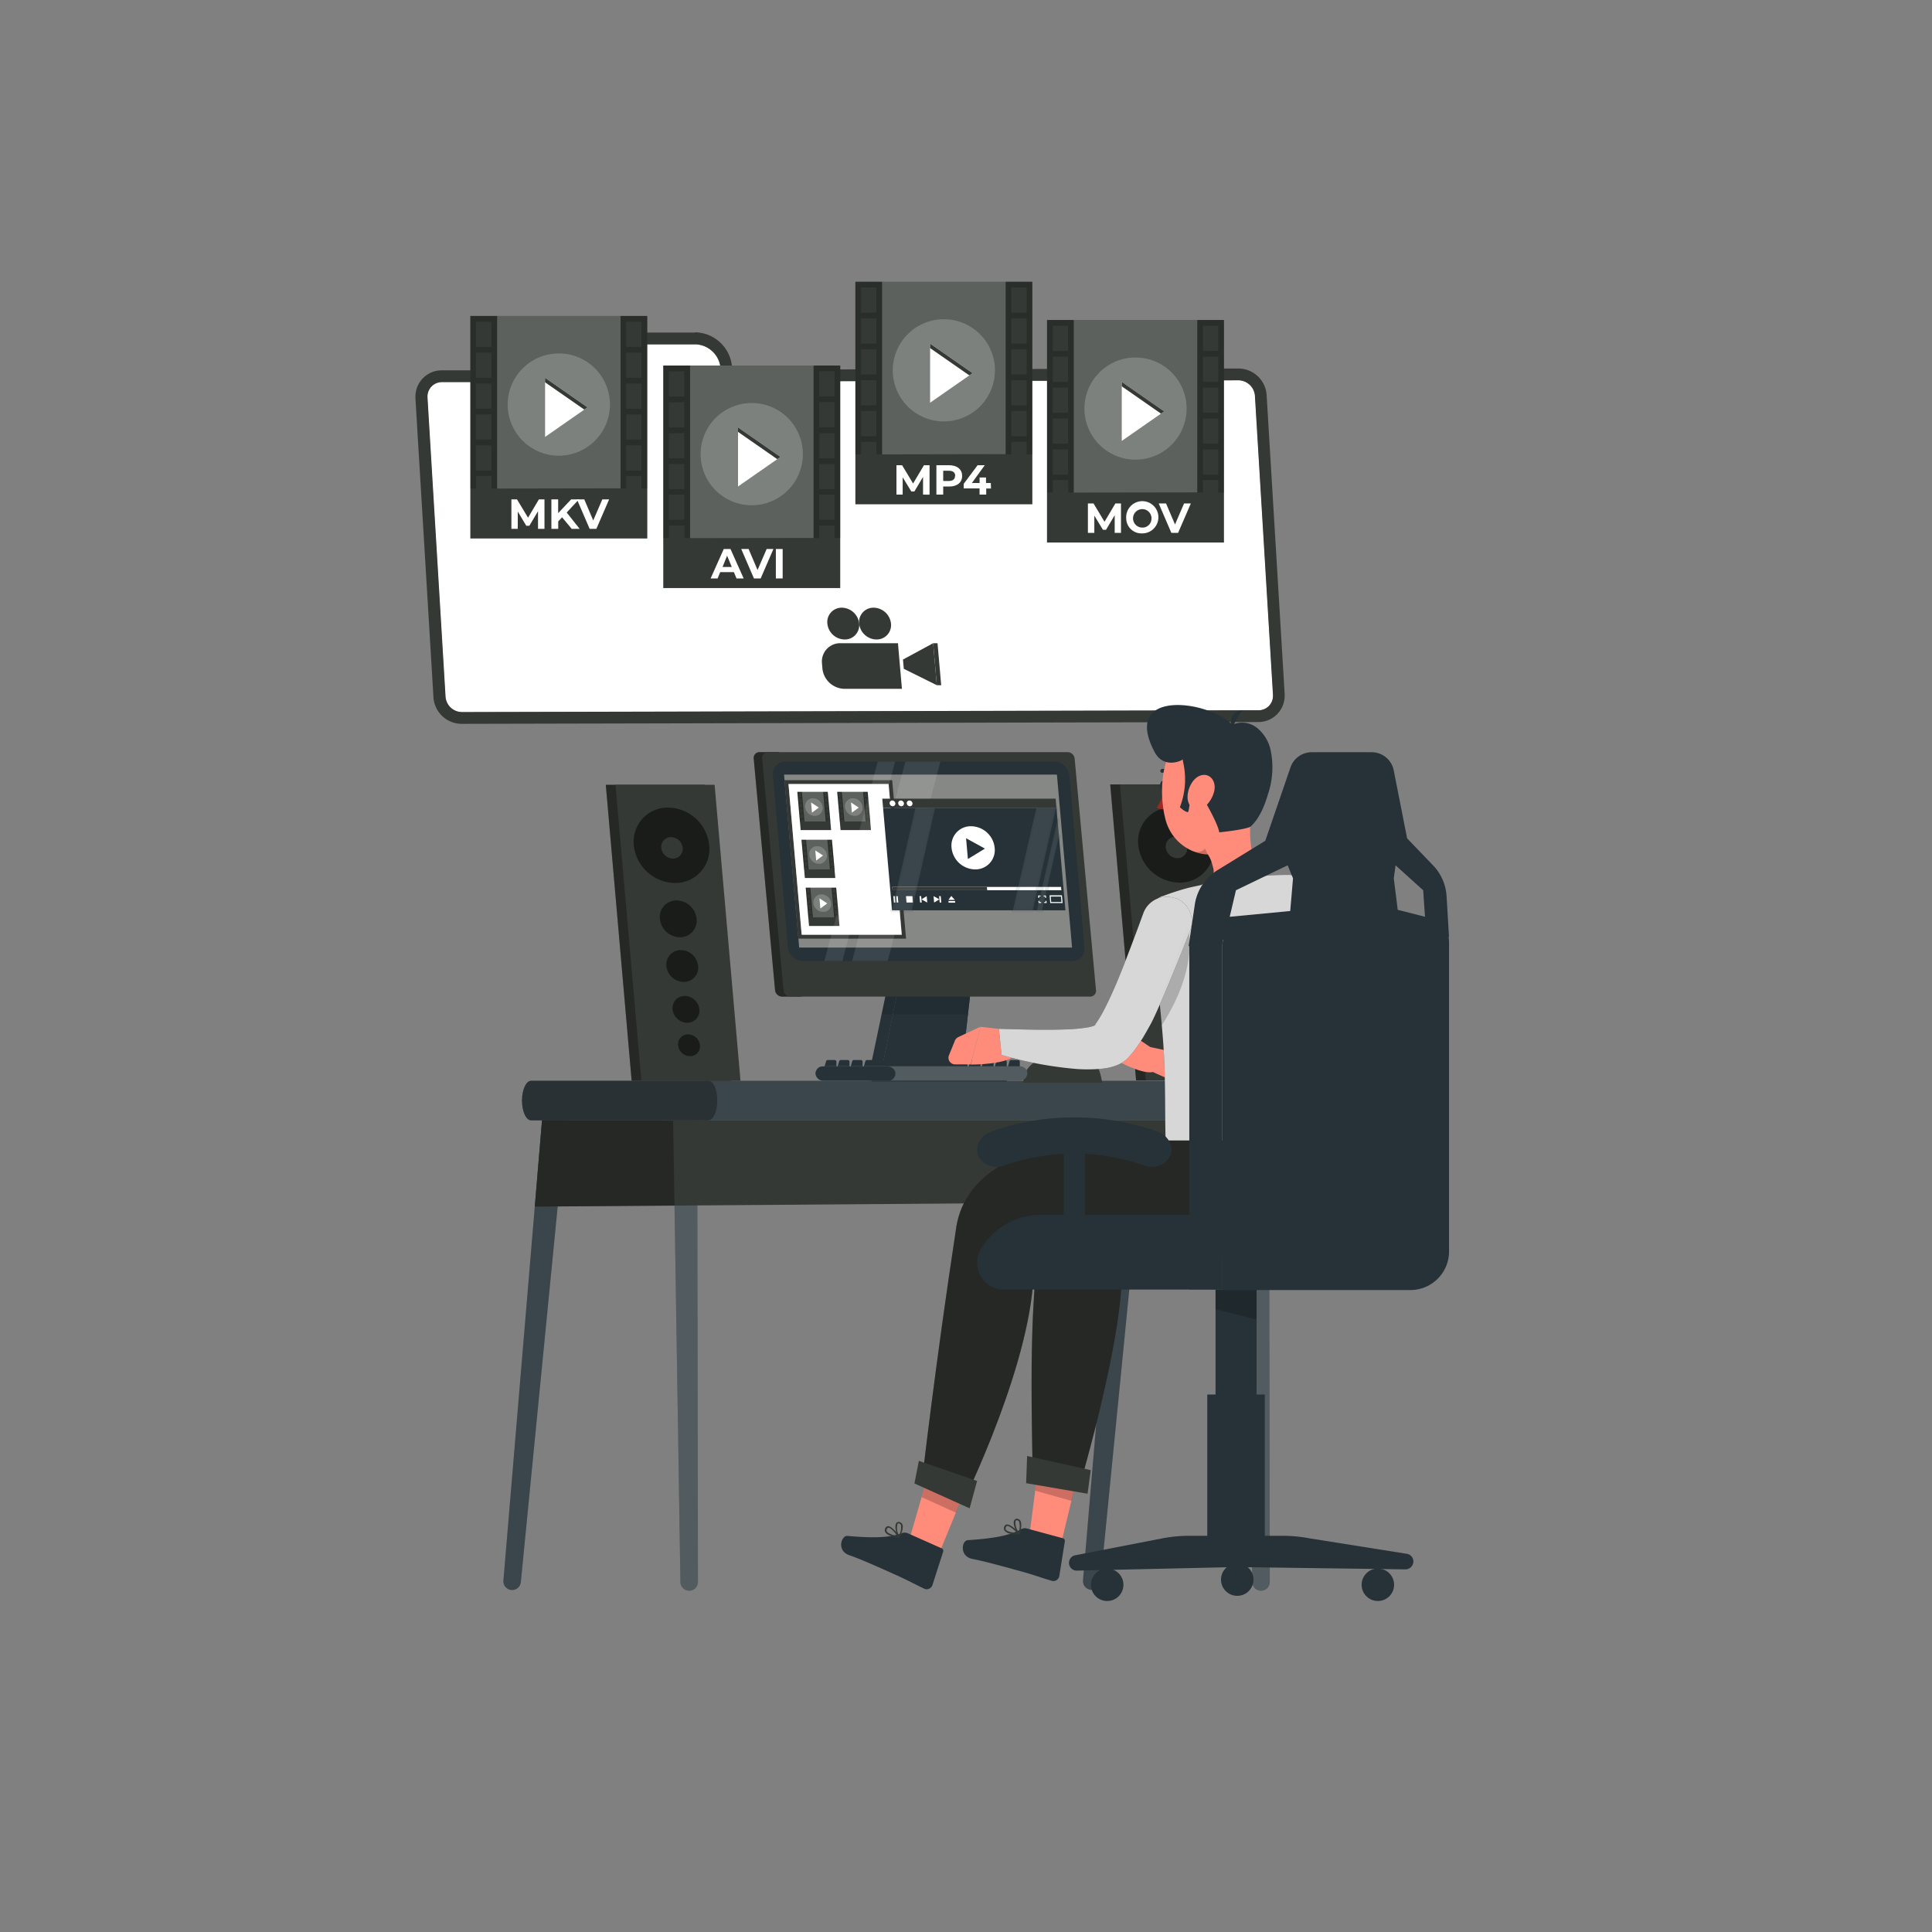 <svg xmlns="http://www.w3.org/2000/svg" viewBox="0 0 500 500"><rect x="0" y="0" width="500" height="500" fill="#808080" stroke="none"/><g id="freepik--Desk--inject-435"><path d="M296.51,290.69h-6.24L280.28,409a2.27,2.27,0,0,0,2.26,2.46h0a2.27,2.27,0,0,0,2.25-2Z" style="fill:#263238"></path><path d="M296.51,290.69h-6.24L280.28,409a2.27,2.27,0,0,0,2.26,2.46h0a2.27,2.27,0,0,0,2.25-2Z" style="fill:#fff;opacity:0.1"></path><path d="M146.53,289.86h-6.25l-10,119.19a2.26,2.26,0,0,0,2.26,2.45h0a2.27,2.27,0,0,0,2.25-2Z" style="fill:#263238"></path><path d="M146.53,289.86h-6.25l-10,119.19a2.26,2.26,0,0,0,2.26,2.45h0a2.27,2.27,0,0,0,2.25-2Z" style="fill:#fff;opacity:0.1"></path><path d="M174.21,289.86h6.24l.18,119.55a2.27,2.27,0,0,1-2.27,2.27h0a2.28,2.28,0,0,1-2.27-2.24Z" style="fill:#263238"></path><path d="M174.21,289.86h6.24l.18,119.55a2.27,2.27,0,0,1-2.27,2.27h0a2.28,2.28,0,0,1-2.27-2.24Z" style="fill:#fff;opacity:0.2"></path><path d="M322.19,289.86h6.25l.18,119.55a2.27,2.27,0,0,1-2.27,2.27h0a2.28,2.28,0,0,1-2.27-2.24Z" style="fill:#263238"></path><path d="M328.44,289.86l.18,119.55a2.27,2.27,0,0,1-2.27,2.27h0a2.28,2.28,0,0,1-2.27-2.24l-1.89-119.58Z" style="fill:#fff;opacity:0.2"></path><polygon points="138.41 312.27 328.3 310.86 328.3 289.87 140.28 289.87 138.41 312.27" style="fill:#353935"></polygon><polygon points="174.21 290.02 174.56 312 138.41 312.27 140.28 289.87 174.21 290.02" style="opacity:0.3"></polygon><path d="M335.63,284.82h0c0-2.82-1.06-5.11-2.36-5.12H137.45c-1.3,0-2.35,2.3-2.36,5.12h0c0,2.83,1.06,5.12,2.36,5.13H333.27C334.57,289.94,335.62,287.65,335.63,284.82Z" style="fill:#263238"></path><path d="M335.63,284.82h0c0-2.82-1.06-5.11-2.36-5.12H137.45c-1.3,0-2.35,2.3-2.36,5.12h0c0,2.83,1.06,5.12,2.36,5.13H333.27C334.57,289.94,335.62,287.65,335.63,284.82Z" style="fill:#fff;opacity:0.1"></path><path d="M185.64,284.82h0c0-2.82-1-5.11-2.35-5.12H137.45c-1.3,0-2.35,2.3-2.36,5.12h0c0,2.83,1.06,5.12,2.36,5.13h45.84C184.59,289.94,185.64,287.65,185.64,284.82Z" style="opacity:0.3"></path></g><g id="freepik--Device--inject-435"><path d="M285.28,280.22H264.71l.47-2.23c2.2-5.91,13.44-5.91,13.44-5.91,2.79.16,5.51,2.77,6.29,6.42Z" style="fill:#353935"></path><path d="M228.2,276.92h20.66l2.46-21.6H232.56Z" style="fill:#263238"></path><path d="M224.55,279.66h1v.25h35v-3H228.2l4.36-21.6h18.76l1-9.16a2.34,2.34,0,0,0-2.34-2.24H233.94a2.37,2.37,0,0,0-2.35,2.24Z" style="fill:#263238"></path><polygon points="228.2 276.92 248.86 276.92 251.13 257.02 251.32 255.32 232.56 255.32 228.2 276.92" style="fill:#263238"></polygon><polygon points="250.46 262.51 251.32 255.32 229.67 255.32 228.16 262.51 250.46 262.51" style="opacity:0.1"></polygon><path d="M261,277.55h2.46a.44.44,0,0,0,.46-.42v-2.37a.44.44,0,0,0-.46-.43H261.7a.47.47,0,0,0-.45.32l-.69,2.37A.43.43,0,0,0,261,277.55Z" style="fill:#263238"></path><path d="M257.62,277.55h2.46a.45.45,0,0,0,.46-.42v-2.37a.45.45,0,0,0-.46-.43h-1.77a.47.47,0,0,0-.45.32l-.69,2.37A.43.43,0,0,0,257.62,277.55Z" style="fill:#263238"></path><path d="M254.23,277.55h2.45a.45.45,0,0,0,.47-.42v-2.37a.45.45,0,0,0-.47-.43h-1.76a.46.46,0,0,0-.45.32l-.69,2.37A.43.43,0,0,0,254.23,277.55Z" style="fill:#263238"></path><path d="M250.84,277.55h2.45a.45.45,0,0,0,.47-.42v-2.37a.45.45,0,0,0-.47-.43h-1.76a.46.46,0,0,0-.45.32l-.69,2.37A.43.43,0,0,0,250.84,277.55Z" style="fill:#263238"></path><path d="M247.45,277.55h2.45a.45.45,0,0,0,.47-.42v-2.37a.45.45,0,0,0-.47-.43h-1.76a.46.46,0,0,0-.45.32L247,277A.43.43,0,0,0,247.45,277.55Z" style="fill:#263238"></path><path d="M244.06,277.55h2.45a.45.45,0,0,0,.47-.42v-2.37a.45.45,0,0,0-.47-.43h-1.76a.46.46,0,0,0-.45.32l-.69,2.37A.43.43,0,0,0,244.06,277.55Z" style="fill:#263238"></path><path d="M240.67,277.55h2.45a.45.45,0,0,0,.47-.42v-2.37a.45.45,0,0,0-.47-.43h-1.76a.46.46,0,0,0-.45.32l-.7,2.37A.44.44,0,0,0,240.67,277.55Z" style="fill:#263238"></path><path d="M237.28,277.55h2.45a.45.45,0,0,0,.47-.42v-2.37a.45.45,0,0,0-.47-.43H238a.46.46,0,0,0-.45.32l-.7,2.37A.44.44,0,0,0,237.28,277.55Z" style="fill:#263238"></path><path d="M233.89,277.55h2.45a.45.45,0,0,0,.47-.42v-2.37a.45.45,0,0,0-.47-.43h-1.76a.46.46,0,0,0-.45.32l-.7,2.37A.44.44,0,0,0,233.89,277.55Z" style="fill:#263238"></path><path d="M230.49,277.55H233a.45.45,0,0,0,.47-.42v-2.37a.45.45,0,0,0-.47-.43h-1.76a.47.47,0,0,0-.46.32L230,277A.43.43,0,0,0,230.49,277.55Z" style="fill:#263238"></path><path d="M227.1,277.55h2.46a.45.45,0,0,0,.47-.42v-2.37a.45.45,0,0,0-.47-.43H227.8a.47.47,0,0,0-.46.32l-.69,2.37A.43.43,0,0,0,227.1,277.55Z" style="fill:#263238"></path><path d="M223.71,277.55h2.46a.45.45,0,0,0,.47-.42v-2.37a.45.45,0,0,0-.47-.43h-1.76a.47.47,0,0,0-.46.32l-.69,2.37A.43.43,0,0,0,223.71,277.55Z" style="fill:#263238"></path><path d="M220.32,277.55h2.46a.45.45,0,0,0,.46-.42v-2.37a.45.45,0,0,0-.46-.43H221a.47.47,0,0,0-.45.32l-.69,2.37A.43.43,0,0,0,220.32,277.55Z" style="fill:#263238"></path><path d="M216.93,277.55h2.46a.45.45,0,0,0,.46-.42v-2.37a.45.45,0,0,0-.46-.43h-1.77a.47.47,0,0,0-.45.32l-.69,2.37A.43.43,0,0,0,216.93,277.55Z" style="fill:#263238"></path><path d="M213.54,277.55H216a.45.45,0,0,0,.47-.42v-2.37a.45.45,0,0,0-.47-.43h-1.76a.46.46,0,0,0-.45.32l-.69,2.37A.43.43,0,0,0,213.54,277.55Z" style="fill:#263238"></path><path d="M211.07,277.81a2,2,0,0,0,2,1.86h50.77a2,2,0,0,0,2.05-1.86,1.76,1.76,0,0,0-.6-1.32,2.11,2.11,0,0,0-1.4-.54H213.11a2,2,0,0,0-.56.07A1.9,1.9,0,0,0,211.07,277.81Z" style="fill:#263238"></path><path d="M211.07,277.81a2,2,0,0,0,2,1.86h50.77a2,2,0,0,0,2.05-1.86,1.76,1.76,0,0,0-.6-1.32,2.11,2.11,0,0,0-1.4-.54H213.11a2,2,0,0,0-.56.07A1.9,1.9,0,0,0,211.07,277.81Z" style="fill:#fff;opacity:0.2"></path><path d="M211.07,277.81a2,2,0,0,0,2,1.86H230.3a1.89,1.89,0,0,0,1.42-1.78,1.76,1.76,0,0,0,0-.33,1.84,1.84,0,0,0-.57-1,2.32,2.32,0,0,0-.44-.31l-.24-.11a2.24,2.24,0,0,0-.78-.13H212.55A1.9,1.9,0,0,0,211.07,277.81Z" style="fill:#263238"></path><path d="M196.46,194.65h5.19l5.83,63.27h-5.19a1.88,1.88,0,0,1-1.72-1.79l-5.5-59.69A1.51,1.51,0,0,1,196.46,194.65Z" style="fill:#353935"></path><path d="M196.46,194.65h5.19l5.83,63.27h-5.19a1.88,1.88,0,0,1-1.72-1.79l-5.5-59.69A1.51,1.51,0,0,1,196.46,194.65Z" style="opacity:0.3"></path><path d="M204.48,257.92h77.76a1.51,1.51,0,0,0,1.39-1.79l-5.5-59.69a1.88,1.88,0,0,0-1.72-1.79H198.65a1.51,1.51,0,0,0-1.39,1.79l5.5,59.69A1.88,1.88,0,0,0,204.48,257.92Z" style="fill:#353935"></path><polygon points="206.83 245.23 277.45 245.23 273.53 200.46 202.91 200.46 206.83 245.23" style="fill:#353935"></polygon><path d="M207.8,248.73h69.59a3.23,3.23,0,0,0,3.27-3.57l-3.9-44.49a4,4,0,0,0-3.88-3.58h-69.6a3.23,3.23,0,0,0-3.26,3.58l3.89,44.49A4,4,0,0,0,207.8,248.73Z" style="fill:#263238"></path><polygon points="206.83 245.23 277.45 245.23 273.53 200.46 202.91 200.46 206.83 245.23" style="fill:#353935"></polygon><polygon points="206.83 245.23 277.45 245.23 273.53 200.46 202.91 200.46 206.83 245.23" style="fill:#fff;opacity:0.4"></polygon><path d="M230,202.91l3.41,39H207.48l-3.42-39H230m.92-1H203l.1,1.09,3.41,39,.08.92h27.89l-.09-1.09-3.41-39-.08-.91Z" style="fill:#353935"></path><polygon points="233.36 241.91 207.47 241.91 204.06 202.91 229.95 202.91 233.36 241.91" style="fill:#fff"></polygon><polygon points="215.09 214.83 207.21 214.83 206.35 204.93 214.22 204.93 215.09 214.83" style="fill:#353935"></polygon><g style="opacity:0.2"><path d="M207.28,204.93h-.93l.67,7.68h.25l0-.56h.67l0,.56h.26l-.67-7.68Zm-.32,4.12-.09-1.12h.67l.1,1.12Zm.7.25.1,1.12h-.68L207,209.3Zm-.82-1.62-.09-1.12h.67l.1,1.12Zm-.12-1.38-.09-1.11h.67l.1,1.11Zm.48,5.49-.09-1.11h.67l.1,1.11Z"></path></g><g style="opacity:0.2"><path d="M214,204.93H213l.67,7.68H214l-.05-.56h.68l0,.56h.26l-.67-7.68Zm-.31,4.12-.1-1.12h.68l.09,1.12Zm.7.25.09,1.12h-.67l-.1-1.12Zm-.82-1.62-.1-1.12h.68l.09,1.12Zm-.12-1.38-.1-1.11H214l.09,1.11Zm.48,5.49-.1-1.11h.68l.09,1.11Z"></path></g><polygon points="213.7 212.6 208.21 212.61 207.54 204.93 213.03 204.93 213.7 212.6" style="fill:#fff;opacity:0.2"></polygon><path d="M212.9,208.87a2,2,0,0,1-2.07,2.27,2.53,2.53,0,0,1-2.48-2.27,2.05,2.05,0,0,1,2.08-2.27A2.53,2.53,0,0,1,212.9,208.87Z" style="fill:#fff;opacity:0.2"></path><polygon points="209.91 207.68 211.91 209 210.14 210.31 209.91 207.68" style="fill:#fff"></polygon><polygon points="216.17 227.23 208.3 227.23 207.43 217.34 215.3 217.34 216.17 227.23" style="fill:#353935"></polygon><g style="opacity:0.2"><path d="M208.37,217.33h-.94l.67,7.68h.26l-.05-.56H209l0,.56h.25l-.67-7.68Zm-.32,4.12-.1-1.11h.68l.1,1.11Zm.7.26.1,1.12h-.68l-.1-1.12Zm-.82-1.63-.1-1.12h.68l.1,1.12Zm-.12-1.37-.1-1.12h.68l.1,1.12Zm.48,5.49-.1-1.12h.68l.1,1.12Z"></path></g><g style="opacity:0.2"><path d="M215.05,217.33h-.94l.68,7.68H215l0-.56h.68l.05.56H216l-.68-7.68Zm-.32,4.12-.1-1.11h.68l.1,1.11Zm.7.26.1,1.12h-.68l-.1-1.12Zm-.82-1.63-.1-1.12h.68l.1,1.12Zm-.12-1.37-.1-1.12h.68l.1,1.12Zm.48,5.49-.1-1.12h.68l.1,1.12Z"></path></g><polygon points="214.78 225 209.29 225.01 208.62 217.34 214.12 217.34 214.78 225" style="fill:#fff;opacity:0.2"></polygon><path d="M214,221.27a2.05,2.05,0,0,1-2.08,2.28,2.54,2.54,0,0,1-2.47-2.28,2,2,0,0,1,2.07-2.27A2.54,2.54,0,0,1,214,221.27Z" style="fill:#fff;opacity:0.2"></path><polygon points="211 220.09 213 221.4 211.23 222.72 211 220.09" style="fill:#fff"></polygon><polygon points="225.41 214.83 217.54 214.83 216.67 204.93 224.55 204.93 225.41 214.83" style="fill:#353935"></polygon><g style="opacity:0.2"><path d="M217.61,204.93h-.94l.68,7.68h.25l0-.56h.68l.05.56h.26l-.68-7.68Zm-.32,4.12-.1-1.12h.68l.1,1.12Zm.7.26.1,1.11h-.68l-.1-1.11Zm-.82-1.63-.1-1.12h.68l.1,1.12Zm-.12-1.38-.1-1.11h.68l.1,1.11Zm.48,5.5-.1-1.12h.68l.1,1.12Z"></path></g><g style="opacity:0.2"><path d="M224.29,204.93h-.93l.67,7.68h.25l0-.56h.67l.05.56h.26l-.67-7.68Zm-.32,4.12-.09-1.12h.67l.1,1.12Zm.7.26.1,1.11h-.68l-.09-1.11Zm-.82-1.63-.09-1.12h.67l.1,1.12Zm-.12-1.38-.09-1.11h.67l.1,1.11Zm.48,5.5-.09-1.12h.67l.1,1.12Z"></path></g><polygon points="224.03 212.6 218.53 212.61 217.86 204.93 223.36 204.93 224.03 212.6" style="fill:#fff;opacity:0.2"></polygon><path d="M223.23,208.87a2,2,0,0,1-2.08,2.27,2.53,2.53,0,0,1-2.47-2.27,2.05,2.05,0,0,1,2.08-2.27A2.53,2.53,0,0,1,223.23,208.87Z" style="fill:#fff;opacity:0.2"></path><polygon points="220.24 207.68 222.24 209 220.47 210.31 220.24 207.68" style="fill:#fff"></polygon><polygon points="217.26 239.64 209.38 239.64 208.52 229.74 216.39 229.74 217.26 239.64" style="fill:#353935"></polygon><g style="opacity:0.2"><path d="M209.45,229.74h-.93l.67,7.68h.25l0-.56h.67l.05.56h.26l-.67-7.68Zm-.32,4.12-.09-1.12h.67l.1,1.12Zm.7.25.1,1.12h-.68l-.09-1.12Zm-.82-1.63-.09-1.11h.67l.1,1.11Zm-.12-1.37L208.8,230h.67l.1,1.12Zm.48,5.49-.09-1.12H210l.1,1.12Z"></path></g><g style="opacity:0.2"><path d="M216.13,229.74h-.93l.67,7.68h.26l0-.56h.68l.05.56h.25l-.67-7.68Zm-.31,4.12-.1-1.12h.68l.09,1.12Zm.7.25.09,1.12h-.67l-.1-1.12Zm-.82-1.63-.1-1.11h.68l.09,1.11Zm-.12-1.37-.1-1.12h.68l.09,1.12Zm.48,5.49-.1-1.12h.68l.09,1.12Z"></path></g><polygon points="215.87 237.41 210.38 237.42 209.71 229.74 215.2 229.74 215.87 237.41" style="fill:#fff;opacity:0.2"></polygon><path d="M215.07,233.68A2,2,0,0,1,213,236a2.54,2.54,0,0,1-2.48-2.27,2.05,2.05,0,0,1,2.08-2.27A2.53,2.53,0,0,1,215.07,233.68Z" style="fill:#fff;opacity:0.2"></path><polygon points="212.08 232.49 214.09 233.8 212.31 235.12 212.08 232.49" style="fill:#fff"></polygon><polygon points="227.15 197.12 213.35 248.71 218 248.71 231.64 197.12 227.15 197.12" style="fill:#fff;opacity:0.1;isolation:isolate"></polygon><polygon points="234.31 197.12 220.52 248.71 229.72 248.71 243.36 197.12 234.31 197.12" style="fill:#fff;opacity:0.1;isolation:isolate"></polygon><polygon points="275.73 235.59 230.86 235.59 228.54 209.09 273.41 209.09 275.73 235.59" style="fill:#263238"></polygon><path d="M257.42,219.42a5,5,0,0,1-5.09,5.58,6.22,6.22,0,0,1-6.07-5.58,5,5,0,0,1,5.09-5.59A6.21,6.21,0,0,1,257.42,219.42Z" style="fill:#fff"></path><polygon points="254.9 219.62 250.02 216.94 250.49 222.31 254.9 219.62" style="fill:#263238"></polygon><polygon points="274.68 230.39 231 230.39 230.92 229.53 274.6 229.53 274.68 230.39" style="fill:#fff"></polygon><polygon points="255.48 230.39 231 230.39 230.92 229.53 255.41 229.53 255.48 230.39" style="fill:#353935"></polygon><polygon points="231.75 233.58 231.33 233.58 231.18 231.92 231.6 231.92 231.75 233.58" style="fill:#fff"></polygon><polygon points="232.48 233.58 232.06 233.58 231.92 231.92 232.34 231.92 232.48 233.58" style="fill:#fff"></polygon><polygon points="236.27 233.58 234.61 233.58 234.47 231.92 236.13 231.92 236.27 233.58" style="fill:#fff"></polygon><polygon points="238.47 232.75 239.83 231.92 239.97 233.58 238.47 232.75" style="fill:#fff"></polygon><polygon points="238.54 233.58 238.12 233.58 237.97 231.92 238.39 231.92 238.54 233.58" style="fill:#fff"></polygon><polygon points="243.11 232.75 241.61 231.92 241.75 233.58 243.11 232.75" style="fill:#fff"></polygon><polygon points="243.19 233.58 243.61 233.58 243.46 231.92 243.04 231.92 243.19 233.58" style="fill:#fff"></polygon><polygon points="246.19 231.89 245.45 232.89 247.11 232.89 246.19 231.89" style="fill:#fff"></polygon><polygon points="247.2 233.61 247.17 233.19 245.45 233.19 245.49 233.61 247.2 233.61" style="fill:#fff"></polygon><path d="M275,233.71h-3.2l-.17-2h3.19Zm-2.95-.27h2.65l-.12-1.41h-2.65Z" style="fill:#fff"></path><polygon points="269.44 233.71 268.79 233.71 268.74 233.14 269.01 233.12 269.04 233.44 269.44 233.44 269.44 233.71" style="fill:#fff"></polygon><polygon points="270.87 233.71 270.22 233.71 270.22 233.44 270.58 233.44 270.55 233.14 270.82 233.12 270.87 233.71" style="fill:#fff"></polygon><polygon points="270.49 232.38 270.45 232.03 270.08 232.03 270.08 231.76 270.7 231.76 270.75 232.36 270.49 232.38" style="fill:#fff"></polygon><polygon points="268.68 232.38 268.62 231.76 269.29 231.76 269.29 232.03 268.92 232.03 268.95 232.36 268.68 232.38" style="fill:#fff"></polygon><polygon points="236.92 209.09 241.99 209.09 235.98 235.59 230.85 235.59 236.92 209.09" style="fill:#fff;stroke:#263238;stroke-linecap:round;stroke-linejoin:round;opacity:0.1"></polygon><polygon points="262.14 235.59 268.21 209.09 273.29 209.09 267.28 235.59 262.14 235.59" style="fill:#fff;stroke:#263238;stroke-linecap:round;stroke-linejoin:round;opacity:0.1"></polygon><polyline points="273.69 212.31 269.75 229.53 269.55 230.39 269.21 231.89 268.89 233.27 268.36 235.59 269.68 235.59 270.52 231.89 270.86 230.39 271.05 229.53 274.04 216.36" style="fill:#fff;stroke:#263238;stroke-linecap:round;stroke-linejoin:round;opacity:0.1"></polyline><polygon points="273.41 209.09 228.54 209.09 228.33 206.69 273.2 206.69 273.41 209.09" style="fill:#353935"></polygon><path d="M231.72,207.91a.67.67,0,0,1-.68.74.81.81,0,0,1-.8-.74.67.67,0,0,1,.67-.74A.83.83,0,0,1,231.72,207.91Z" style="fill:#fff"></path><path d="M233.94,207.91a.67.67,0,0,1-.68.74.81.81,0,0,1-.8-.74.66.66,0,0,1,.67-.74A.83.83,0,0,1,233.94,207.91Z" style="fill:#fff"></path><path d="M236.15,207.91a.66.66,0,0,1-.67.74.83.83,0,0,1-.81-.74.67.67,0,0,1,.68-.74A.81.81,0,0,1,236.15,207.91Z" style="fill:#fff"></path><polygon points="189.12 279.7 163.47 279.7 156.78 203.11 182.42 203.11 189.12 279.7" style="fill:#353935"></polygon><polygon points="189.12 279.7 163.47 279.7 156.78 203.11 182.42 203.11 189.12 279.7" style="opacity:0.3"></polygon><polygon points="191.64 279.7 165.99 279.7 159.29 203.11 184.94 203.11 191.64 279.7" style="fill:#353935"></polygon><path d="M172.94,209a8.8,8.8,0,0,0-8.91,9.76,10.88,10.88,0,0,0,10.62,9.76,8.8,8.8,0,0,0,8.9-9.76A10.86,10.86,0,0,0,172.94,209Z" style="opacity:0.5"></path><path d="M171.15,219.42a3.08,3.08,0,0,0,3,2.78,2.5,2.5,0,0,0,2.53-2.78,3.1,3.1,0,0,0-3-2.77A2.5,2.5,0,0,0,171.15,219.42Z" style="fill:#353935"></path><path d="M170.77,237.8a5.3,5.3,0,0,0,5.18,4.76,4.29,4.29,0,0,0,4.34-4.76,5.31,5.31,0,0,0-5.18-4.77h0A4.3,4.3,0,0,0,170.77,237.8Z" style="opacity:0.5"></path><path d="M172.46,250a4.57,4.57,0,0,0,4.47,4.12,3.71,3.71,0,0,0,3.76-4.12,4.59,4.59,0,0,0-4.48-4.12h0A3.71,3.71,0,0,0,172.46,250Z" style="opacity:0.5"></path><path d="M174.06,261.22a3.87,3.87,0,0,0,3.78,3.47,3.12,3.12,0,0,0,3.16-3.47,3.85,3.85,0,0,0-3.77-3.47h0A3.13,3.13,0,0,0,174.06,261.22Z" style="opacity:0.5"></path><path d="M175.49,270.52a3.15,3.15,0,0,0,3.08,2.82,2.54,2.54,0,0,0,2.58-2.82,3.14,3.14,0,0,0-3.08-2.83h0A2.55,2.55,0,0,0,175.49,270.52Z" style="opacity:0.5"></path><polygon points="319.67 279.6 294.02 279.6 287.32 203.01 312.97 203.01 319.67 279.6" style="fill:#353935"></polygon><polygon points="319.67 279.6 294.02 279.6 287.32 203.01 312.97 203.01 319.67 279.6" style="opacity:0.3"></polygon><polygon points="322.19 279.6 296.54 279.6 289.84 203.01 315.49 203.01 322.19 279.6" style="fill:#353935"></polygon><path d="M303.49,208.9a8.8,8.8,0,0,0-8.91,9.76,10.88,10.88,0,0,0,10.62,9.76,8.8,8.8,0,0,0,8.9-9.76A10.86,10.86,0,0,0,303.49,208.9Z" style="opacity:0.5"></path><path d="M301.7,219.33a3.08,3.08,0,0,0,3,2.77,2.5,2.5,0,0,0,2.53-2.77,3.1,3.1,0,0,0-3-2.78A2.5,2.5,0,0,0,301.7,219.33Z" style="fill:#353935"></path><path d="M301.32,237.7a5.3,5.3,0,0,0,5.18,4.76,4.29,4.29,0,0,0,4.34-4.76,5.3,5.3,0,0,0-5.18-4.76h0A4.29,4.29,0,0,0,301.32,237.7Z" style="opacity:0.5"></path><path d="M303,249.89a4.57,4.57,0,0,0,4.47,4.12,3.71,3.71,0,0,0,3.76-4.12,4.58,4.58,0,0,0-4.48-4.11h0A3.7,3.7,0,0,0,303,249.89Z" style="opacity:0.5"></path><path d="M304.61,261.12a3.87,3.87,0,0,0,3.78,3.47,3.12,3.12,0,0,0,3.16-3.47,3.85,3.85,0,0,0-3.77-3.47h0A3.13,3.13,0,0,0,304.61,261.12Z" style="opacity:0.5"></path><path d="M306,270.42a3.16,3.16,0,0,0,3.08,2.83,2.55,2.55,0,0,0,2.58-2.83,3.15,3.15,0,0,0-3.08-2.83h0A2.56,2.56,0,0,0,306,270.42Z" style="opacity:0.5"></path></g><g id="freepik--video-files--inject-435"><path d="M115.28,180.29l-4.67-77.4c0-.1,0-.2,0-.3a3.72,3.72,0,0,1,3.75-3.68l206.19-.47a4.3,4.3,0,0,1,4.23,4l4.67,77.4c0,.1,0,.21,0,.31a3.71,3.71,0,0,1-3.75,3.67l-206.2.47A4.3,4.3,0,0,1,115.28,180.29Z" style="fill:#fff"></path><polygon points="191.84 99.3 135.24 99.3 135.2 98.87 191.79 98.73 191.84 99.3" style="fill:#fff"></polygon><path d="M329.45,180.13a3.72,3.72,0,0,1-3.75,3.67l-206.2.47a4.29,4.29,0,0,1-4.22-4l-4.67-77.4c0-.1,0-.21,0-.31a3.73,3.73,0,0,1,3.75-3.68l15.85,0-.32-3.69a5.48,5.48,0,0,1,5.55-6.08h44.43a6.76,6.76,0,0,1,6.61,6.08l.32,3.55,133.76-.3a4.32,4.32,0,0,1,4.22,4l4.67,77.39C329.45,179.93,329.45,180,329.45,180.13Z" style="fill:#fff"></path><path d="M179.86,89.1a6.76,6.76,0,0,1,6.61,6.08l.32,3.55,133.76-.3a4.32,4.32,0,0,1,4.22,4l4.67,77.39c0,.12,0,.22,0,.32a3.71,3.71,0,0,1-3.71,3.67h0l-206.2.47a4.29,4.29,0,0,1-4.22-4l-4.67-77.4c0-.1,0-.21,0-.31a3.73,3.73,0,0,1,3.73-3.68h0l15.85,0-.32-3.69a5.48,5.48,0,0,1,5.55-6.08h44.43m0-3.06H135.43a8.54,8.54,0,0,0-8.6,9.41l0,.37-12.52,0a6.8,6.8,0,0,0-6.8,6.71v.52l4.67,77.41a7.33,7.33,0,0,0,7.24,6.85l206.25-.47a6.79,6.79,0,0,0,6.8-6.7c0-.2,0-.38,0-.57l-4.67-77.36a7.35,7.35,0,0,0-7.23-6.86h-.06l-131,.29-.07-.75A9.76,9.76,0,0,0,179.86,86Z" style="fill:#353935"></path><rect x="121.72" y="81.77" width="45.8" height="57.59" style="fill:#353935"></rect><g style="opacity:0.2"><path d="M127.16,81.77h-5.44v44.67h1.49v-3.25h4v3.25h1.49V81.77Zm-4,24v-6.5h4v6.5Zm4,1.48v6.5h-4v-6.5Zm-4-9.47v-6.5h4v6.5Zm0-8v-6.5h4v6.5Zm0,32v-6.5h4v6.5Z"></path></g><g style="opacity:0.2"><path d="M166,81.77h-5.43v44.67h1.49v-3.25H166v3.25h1.49V81.77Zm-3.94,24v-6.5H166v6.5Zm3.94,1.48v6.5H162.1v-6.5Zm-3.94-9.47v-6.5H166v6.5Zm0-8v-6.5H166v6.5Zm0,32v-6.5H166v6.5Z"></path></g><polygon points="160.61 126.38 128.65 126.44 128.65 81.77 160.61 81.77 160.61 126.38" style="fill:#fff;opacity:0.2"></polygon><path d="M157.85,104.69a13.23,13.23,0,1,1-13.22-13.22A13.22,13.22,0,0,1,157.85,104.69Z" style="fill:#fff;opacity:0.2"></path><polygon points="141.07 97.78 152.05 105.42 141.07 113.07 141.07 97.78" style="fill:#fff"></polygon><polygon points="152.05 105.42 151.21 106 141.06 98.94 141.06 97.77 152.05 105.42" style="fill:#353935"></polygon><path d="M139.24,136.86v-4.57L137,136.06h-.8L134,132.39v4.47h-1.65v-7.62h1.45l2.86,4.74,2.8-4.74h1.45l0,7.62Z" style="fill:#fff"></path><path d="M145.47,133.87l-1,1.07v1.92H142.7v-7.62h1.75v3.56l3.37-3.56h2l-3.16,3.4,3.35,4.22h-2.06Z" style="fill:#fff"></path><path d="M157.64,129.24l-3.3,7.62H152.6l-3.29-7.62h1.9l2.32,5.45,2.35-5.45Z" style="fill:#fff"></path><rect x="171.65" y="94.6" width="45.8" height="57.59" style="fill:#353935"></rect><g style="opacity:0.2"><path d="M177.09,94.6h-5.44v44.67h1.49V136h4v3.25h1.49V94.6Zm-4,24v-6.5h4v6.5Zm4,1.49v6.5h-4v-6.5Zm-4-9.48v-6.5h4v6.5Zm0-8v-6.5h4v6.5Zm0,31.94V128h4v6.5Z"></path></g><g style="opacity:0.2"><path d="M216,94.6h-5.43v44.67H212V136H216v3.25h1.49V94.6Zm-3.94,24v-6.5H216v6.5Zm3.94,1.49v6.5H212v-6.5ZM212,110.57v-6.5H216v6.5Zm0-8v-6.5H216v6.5Zm0,31.94V128H216v6.5Z"></path></g><polygon points="210.54 139.22 178.58 139.27 178.58 94.6 210.54 94.6 210.54 139.22" style="fill:#fff;opacity:0.2"></polygon><path d="M207.78,117.53a13.23,13.23,0,1,1-13.22-13.23A13.22,13.22,0,0,1,207.78,117.53Z" style="fill:#fff;opacity:0.2"></path><polygon points="191 110.61 201.98 118.26 191 125.9 191 110.61" style="fill:#fff"></polygon><polygon points="201.98 118.25 201.15 118.83 191 111.77 191 110.61 201.98 118.25" style="fill:#353935"></polygon><path d="M189.93,148.07h-3.54l-.67,1.63h-1.81l3.4-7.62h1.74l3.41,7.62h-1.85Zm-.55-1.34-1.21-2.92L187,146.73Z" style="fill:#fff"></path><path d="M200.16,142.08l-3.3,7.62h-1.74l-3.29-7.62h1.91l2.31,5.44,2.36-5.44Z" style="fill:#fff"></path><path d="M200.79,142.08h1.76v7.62h-1.76Z" style="fill:#fff"></path><rect x="221.37" y="72.92" width="45.8" height="57.59" style="fill:#353935"></rect><g style="opacity:0.2"><path d="M226.8,72.92h-5.43v44.67h1.49v-3.25h3.94v3.25h1.49V72.92Zm-3.94,24v-6.5h3.94v6.5Zm3.94,1.48v6.5h-3.94v-6.5Zm-3.94-9.47v-6.5h3.94v6.5Zm0-8V74.4h3.94v6.5Zm0,31.95v-6.5h3.94v6.5Z"></path></g><g style="opacity:0.2"><path d="M265.68,72.92h-5.43v44.67h1.49v-3.25h3.94v3.25h1.49V72.92Zm-3.94,24v-6.5h3.94v6.5Zm3.94,1.48v6.5h-3.94v-6.5Zm-3.94-9.47v-6.5h3.94v6.5Zm0-8V74.4h3.94v6.5Zm0,31.95v-6.5h3.94v6.5Z"></path></g><polygon points="260.25 117.53 228.29 117.59 228.29 72.92 260.25 72.92 260.25 117.53" style="fill:#fff;opacity:0.2"></polygon><path d="M257.49,95.84a13.22,13.22,0,1,1-13.22-13.22A13.22,13.22,0,0,1,257.49,95.84Z" style="fill:#fff;opacity:0.2"></path><polygon points="240.71 88.93 251.7 96.57 240.71 104.22 240.71 88.93" style="fill:#fff"></polygon><polygon points="251.7 96.57 250.86 97.15 240.71 90.09 240.71 88.93 251.7 96.57" style="fill:#353935"></polygon><path d="M238.88,128v-4.58l-2.24,3.77h-.79l-2.24-3.67V128H232V120.4h1.46l2.85,4.73,2.81-4.73h1.45l0,7.62Z" style="fill:#fff"></path><path d="M249,123.16c0,1.7-1.28,2.75-3.31,2.75H244.1V128h-1.76V120.4h3.3C247.67,120.4,249,121.45,249,123.16Zm-1.79,0c0-.84-.54-1.33-1.62-1.33H244.1v2.65h1.44C246.62,124.48,247.16,124,247.16,123.16Z" style="fill:#fff"></path><path d="M256.47,126.42h-1.24V128h-1.72v-1.6h-4.1v-1.19L253,120.4h1.85L251.52,125h2v-1.43h1.66V125h1.24Z" style="fill:#fff"></path><rect x="270.96" y="82.81" width="45.8" height="57.59" style="fill:#353935"></rect><g style="opacity:0.2"><path d="M276.4,82.81H271v44.67h1.49v-3.24h3.95v3.24h1.49V82.81Zm-3.95,24v-6.5h3.95v6.5Zm3.95,1.49v6.5h-3.95v-6.5Zm-3.95-9.48v-6.5h3.95v6.5Zm0-8V84.3h3.95v6.5Zm0,32v-6.5h3.95v6.5Z"></path></g><g style="opacity:0.2"><path d="M315.28,82.81h-5.43v44.67h1.49v-3.24h3.94v3.24h1.49V82.81Zm-3.94,24v-6.5h3.94v6.5Zm3.94,1.49v6.5h-3.94v-6.5Zm-3.94-9.48v-6.5h3.94v6.5Zm0-8V84.3h3.94v6.5Zm0,32v-6.5h3.94v6.5Z"></path></g><polygon points="309.85 127.43 277.89 127.48 277.89 82.81 309.85 82.81 309.85 127.43" style="fill:#fff;opacity:0.2"></polygon><circle cx="293.87" cy="105.74" r="13.22" style="fill:#fff;opacity:0.2"></circle><polygon points="290.31 98.82 301.29 106.47 290.31 114.11 290.31 98.82" style="fill:#fff"></polygon><polygon points="301.3 106.47 300.46 107.05 290.32 99.99 290.32 98.83 301.3 106.47" style="fill:#353935"></polygon><path d="M288.48,137.91v-4.57l-2.24,3.77h-.8l-2.23-3.67v4.47h-1.66v-7.62H283l2.85,4.74,2.81-4.74h1.45l0,7.62Z" style="fill:#fff"></path><path d="M291.46,134.1a4.17,4.17,0,1,1,4.16,3.94A3.94,3.94,0,0,1,291.46,134.1Zm6.55,0a2.39,2.39,0,1,0-2.39,2.44A2.32,2.32,0,0,0,298,134.1Z" style="fill:#fff"></path><path d="M308.19,130.29l-3.3,7.62h-1.74l-3.28-7.62h1.9l2.32,5.44,2.35-5.44Z" style="fill:#fff"></path><path d="M233.42,178.27H218.54a5.85,5.85,0,0,1-5.7-5.24l-.11-1.33a4.73,4.73,0,0,1,4.78-5.24h14.88Z" style="fill:#353935"></path><polygon points="242.45 177.33 233.9 173.09 233.69 170.69 241.5 166.46 242.45 177.33" style="fill:#353935"></polygon><polygon points="243.58 177.33 242.45 177.33 241.5 166.46 242.63 166.46 243.58 177.33" style="fill:#353935"></polygon><path d="M222.35,161.39a3.71,3.71,0,0,1-3.76,4.11,4.57,4.57,0,0,1-4.47-4.11,3.71,3.71,0,0,1,3.75-4.12A4.58,4.58,0,0,1,222.35,161.39Z" style="fill:#353935"></path><path d="M230.59,161.39a3.72,3.72,0,0,1-3.76,4.11,4.58,4.58,0,0,1-4.48-4.11,3.71,3.71,0,0,1,3.76-4.12A4.59,4.59,0,0,1,230.59,161.39Z" style="fill:#353935"></path></g><g id="freepik--Character--inject-435"><g id="freepik--character--inject-435"><path d="M301.74,203.57a22.26,22.26,0,0,1-2.35,5.47,3.41,3.41,0,0,0,2.89.17Z" style="fill:#a02724"></path><path d="M323.85,209.37l-4.75,5-6.5,6.77a7.69,7.69,0,0,1,1.13,2.59c.58,2,1.08,3.51-3.32,5.49a2.66,2.66,0,0,0-1.65,2.34c0,1.25,1,2.61,5.34,2.69a19.69,19.69,0,0,0,11.67-3.89c1.66-1.18,1.5-2.25.46-4C323.17,221.53,323.25,214.74,323.85,209.37Z" style="fill:#ff8b7b"></path><path d="M300.2,203.24c-.06.67.18,1.24.53,1.26s.67-.49.72-1.16-.18-1.23-.53-1.26S300.25,202.57,300.2,203.24Z" style="fill:#263238"></path><path d="M300.79,199.5a4.48,4.48,0,0,1,4,1.56" style="fill:none;stroke:#263238;stroke-linecap:round;stroke-linejoin:round"></path><path d="M301.69,212.3a12.12,12.12,0,0,0,7.1,8,11.07,11.07,0,0,0,3.67.83,10.35,10.35,0,0,0,8.21-3.34c4.13-4.39,3.86-9.34,4.13-17.76a11.72,11.72,0,0,0-16.22-11.29C300.43,192.23,299.65,204.76,301.69,212.3Z" style="fill:#ff8b7b"></path><path d="M308.79,220.34a11.07,11.07,0,0,0,3.67.83l.14-.06-.8-1.56S311.31,220.88,308.79,220.34Z" style="opacity:0.2"></path><path d="M328.16,205.52c-.9,3-2.13,6.15-4.43,8.33-.85.81-8.19,1.56-8.19,1.56-.35-2.48-4.9-10.46-6.89-13-.28,1.24-.74,6.59-1.16,7.77-.83,0-2.14-1.28-2.14-1.28a19.84,19.84,0,0,0,1-10.89l-.29-1.51c0,.32-4.85,2.6-7.21-1.81-8.81-16.49,13.79-13.56,20.06-7.13a6.21,6.21,0,0,1,6.39.8,10.19,10.19,0,0,1,3.51,5.66A21.74,21.74,0,0,1,328.16,205.52Z" style="fill:#263238"></path></g><path d="M321.5,183.85a2.81,2.81,0,0,0-2.71,1.82c-.25.65-.5,2.22.23,2.55A23.62,23.62,0,0,1,321.5,183.85Z" style="fill:#263238"></path><path d="M314.28,204.56a7.73,7.73,0,0,1-3,4.64c-2,1.42-4-.6-3.94-3,0-2.14,1.43-5.11,3.67-5.59S314.74,202.26,314.28,204.56Z" style="fill:#ff8b7b"></path><polygon points="274.64 399.39 266.47 396.96 268.95 377.66 279 381.24 274.64 399.39" style="fill:#ff8b7b"></polygon><polygon points="280.13 375.86 269.52 371.91 267.93 385.79 277.34 388.43 280.13 375.86" style="opacity:0.2;isolation:isolate"></polygon><path d="M265.78,395.58l9.31,2.52a.72.72,0,0,1,.48.84l-1.41,8.86a1.57,1.57,0,0,1-1.83,1.35c-3.22-.94-4.73-1.58-8.82-2.69-2.52-.68-8.28-2.32-11.8-3s-2.81-4.77-1.26-4.87c7-.44,11-1.27,13.77-2.82A2.09,2.09,0,0,1,265.78,395.58Z" style="fill:#263238"></path><path d="M261.43,396.9a10.57,10.57,0,0,0,2.24.22.16.16,0,0,0,.17-.11.2.2,0,0,0,0-.21c-.22-.25-2.2-2.41-3.3-2.26a.71.71,0,0,0-.58.43,1.12,1.12,0,0,0,0,1.13A2.37,2.37,0,0,0,261.43,396.9Zm1.83-.18c-1.56-.11-2.65-.36-2.94-.85a.67.67,0,0,1,.05-.71.35.35,0,0,1,.27-.23C261.22,394.84,262.44,395.88,263.26,396.72Z" style="fill:#353935"></path><path d="M263.68,397.12h.09a.2.2,0,0,0,.14-.14c0-.1.79-2.44.14-3.45a1,1,0,0,0-.75-.47.75.75,0,0,0-.84.42c-.41.86.41,2.89,1.12,3.58A.14.14,0,0,0,263.68,397.12Zm-.33-3.64a.61.61,0,0,1,.37.28,4.35,4.35,0,0,1-.09,2.76,4,4,0,0,1-.81-2.86c0-.11.14-.23.43-.19Z" style="fill:#353935"></path><path d="M316,294.79s-45.71-.15-47.19,25.09c-1.45,17.74-2.37,25-1.49,63.66l12.17.67s12.38-41.83,10.71-58.44c13.64,0,44.86,1.19,49.39-11.11a54.62,54.62,0,0,0,3.24-19.49Z" style="fill:#353935"></path><g style="opacity:0.3"><path d="M316,294.79s-45.71-.15-47.19,25.09c-1.45,17.74-2.37,25-1.49,63.66l12.17.67s12.38-41.83,10.71-58.44c13.64,0,44.86,1.19,49.39-11.11a54.62,54.62,0,0,0,3.24-19.49Z"></path></g><polygon points="281.46 386.57 265.56 383.85 265.82 376.81 282.28 380.47 281.46 386.57" style="fill:#353935"></polygon><polygon points="243.09 401.92 235.39 398.27 240.78 379.58 250.17 384.64 243.09 401.92" style="fill:#ff8b7b"></polygon><polygon points="252.1 379.5 242.23 373.98 238.53 387.46 247.43 391.5 252.1 379.5" style="opacity:0.2;isolation:isolate"></polygon><path d="M234.92,396.8l8.81,3.92a.71.71,0,0,1,.35.89l-2.75,8.55a1.58,1.58,0,0,1-2,1.06c-3-1.43-4.44-2.29-8.31-4-2.39-1.06-7.82-3.56-11.21-4.73s-2.05-5.15-.5-5c6.95.64,11,.42,14-.68A2.1,2.1,0,0,1,234.92,396.8Z" style="fill:#263238"></path><path d="M230.42,397.44a10.81,10.81,0,0,0,2.17.56.18.18,0,0,0,.2-.08.2.2,0,0,0,0-.21c-.17-.28-1.8-2.71-2.91-2.73a.7.7,0,0,0-.65.34,1.14,1.14,0,0,0-.18,1.11A2.32,2.32,0,0,0,230.42,397.44Zm1.83.11c-1.52-.35-2.56-.77-2.77-1.29a.71.71,0,0,1,.15-.7.4.4,0,0,1,.31-.19C230.53,395.38,231.57,396.58,232.25,397.55Z" style="fill:#353935"></path><path d="M232.6,398l.09,0a.26.26,0,0,0,.17-.12c0-.1,1.15-2.29.66-3.38a1,1,0,0,0-.67-.58.76.76,0,0,0-.9.28c-.53.79,0,2.92.57,3.71A.18.18,0,0,0,232.6,398Zm.23-3.65a.59.59,0,0,1,.33.33,4.38,4.38,0,0,1-.51,2.72,4,4,0,0,1-.37-3c0-.11.17-.2.46-.12Z" style="fill:#353935"></path><path d="M301.63,294.79c-.32,0-50.91-4.93-54.3,23.84-5.37,35.22-8.75,64.91-8.75,64.91l10.65,5.28s18.56-37.59,18.28-61.16c14.83-4.26,53.2,2.89,57.74-9.4,3.71-10.06,1.7-23.47,1.7-23.47Z" style="fill:#353935"></path><path d="M301.63,294.79c-.32,0-50.91-4.93-54.3,23.84-5.37,35.22-8.75,64.91-8.75,64.91l10.65,5.28s18.56-37.59,18.28-61.16c14.83-4.26,53.2,2.89,57.74-9.4,3.71-10.06,1.7-23.47,1.7-23.47Z" style="opacity:0.3"></path><polygon points="250.94 390.35 236.65 383.92 237.8 378.07 252.87 383.27 250.94 390.35" style="fill:#353935"></polygon><path d="M326.09,232.3c1.15,3.16,2.05,6.19,3,9.33s1.65,6.27,2.33,9.47,1.22,6.46,1.6,9.82a50.28,50.28,0,0,1,.15,10.55,21.4,21.4,0,0,1-1.45,6,13.76,13.76,0,0,1-1.9,3.28,10.68,10.68,0,0,1-1.53,1.55l-.45.37c-.24.17-.51.36-.77.51a7.36,7.36,0,0,1-1.35.59,9.8,9.8,0,0,1-2.13.48,12.46,12.46,0,0,1-1.73.1,24,24,0,0,1-2.93-.25,40.74,40.74,0,0,1-5.12-1,98,98,0,0,1-18.19-7l1.86-5.17c6,1.27,12.2,2.6,18.05,3.38,1.47.13,2.88.32,4.21.37a13.18,13.18,0,0,0,1.78-.06c.49,0,.92-.18.78-.19l-.29.11a1.67,1.67,0,0,0-.28.18h0l.1-.15a4.34,4.34,0,0,0,.36-.83,13.31,13.31,0,0,0,.54-3.19,41.6,41.6,0,0,0-.5-8.27c-.4-2.94-1-5.82-1.67-8.76s-1.42-5.88-2.26-8.82-1.75-5.9-2.65-8.68Z" style="fill:#ff8b7b"></path><path d="M300,272.58l-6.06-4.15-3.81,6.62s7.18,3.76,8.92,2Z" style="fill:#ff8b7b"></path><polygon points="288.63 269.28 285.31 273.64 290.1 275 293.91 268.38 288.63 269.28" style="fill:#ff8b7b"></polygon><path d="M262.65,266.75l-8.88-1-2.55,9.76s10.15.09,11.75-2.82Z" style="fill:#ff8b7b"></path><path d="M247.11,269.36l-1.52,3.74a1.71,1.71,0,0,0,1.57,2.36l4.06,0,2.55-9.76-5.8,2.71A1.78,1.78,0,0,0,247.11,269.36Z" style="fill:#ff8b7b"></path><path d="M339.84,230.29c-.73-1.93-4.1-3.86-6.18-3.86h-1.37A74.53,74.53,0,0,0,324,227a147.1,147.1,0,0,0-16.41,2.76,69.29,69.29,0,0,0-6.8,2.2l-.07,0a5.18,5.18,0,0,0-3.22,5.53c.85,6.21,2.49,18.84,3.47,31.41.77,9.81.45,19.55.7,26.25h41.17c1.42-8.05,1.19-15.07,1.31-29.6C344.24,256.81,342.82,238.23,339.84,230.29Z" style="fill:#353935"></path><path d="M339.84,230.29c-.73-1.93-4.1-3.86-6.18-3.86h-1.37A74.53,74.53,0,0,0,324,227a147.1,147.1,0,0,0-16.41,2.76,69.29,69.29,0,0,0-6.8,2.2l-.07,0a5.18,5.18,0,0,0-3.22,5.53c.85,6.21,2.49,18.84,3.47,31.41.77,9.81.45,19.55.7,26.25h41.17c1.42-8.05,1.19-15.07,1.31-29.6C344.24,256.81,342.82,238.23,339.84,230.29Z" style="fill:#fff;opacity:0.8"></path><path d="M304.25,232.43a6.47,6.47,0,0,1,3.76,8.39c-2.94,7.61-7.88,19.68-10.06,23.92-.83,1.51-1.66,3-2.6,4.53-.48.76-1,1.51-1.57,2.29-.32.4-.56.76-.93,1.17l-.53.61-.3.34a8,8,0,0,1-3,2,14.23,14.23,0,0,1-1.82.57,19,19,0,0,1-3.09.41,40.1,40.1,0,0,1-5.37,0,97.58,97.58,0,0,1-19.54-3.65l-.68-6.75c6.29.18,12.72.39,18.72.09,1.41-.08,2.82-.23,4.22-.45a10.62,10.62,0,0,0,1.66-.42,2.55,2.55,0,0,0,.5-.24c.05,0,0-.07-.25.12a1.64,1.64,0,0,0-.25.21l.09-.12.24-.32c.16-.19.34-.5.52-.75.35-.53.71-1.11,1.06-1.73.69-1.22,1.35-2.56,2-3.92,1.3-2.72,2.48-5.59,3.63-8.48.81-2.06,3.2-8.3,5.22-13.87a6.47,6.47,0,0,1,8.37-3.87Z" style="fill:#353935"></path><path d="M300.1,259c.31,3.7.2,2.5.54,6.38,10.05-15.53,6.73-25.78,6.73-25.78Z" style="opacity:0.2;isolation:isolate"></path><path d="M304.25,232.43a6.47,6.47,0,0,1,3.76,8.39c-2.94,7.61-7.88,19.68-10.06,23.92-.83,1.51-1.66,3-2.6,4.53-.48.76-1,1.51-1.57,2.29-.32.4-.56.76-.93,1.17l-.53.61-.3.34a8,8,0,0,1-3,2,14.23,14.23,0,0,1-1.82.57,19,19,0,0,1-3.09.41,40.1,40.1,0,0,1-5.37,0,97.58,97.58,0,0,1-19.54-3.65l-.68-6.75c6.29.18,12.72.39,18.72.09,1.41-.08,2.82-.23,4.22-.45a10.62,10.62,0,0,0,1.66-.42,2.55,2.55,0,0,0,.5-.24c.05,0,0-.07-.25.12a1.64,1.64,0,0,0-.25.21l.09-.12.24-.32c.16-.19.34-.5.52-.75.35-.53.71-1.11,1.06-1.73.69-1.22,1.35-2.56,2-3.92,1.3-2.72,2.48-5.59,3.63-8.48.81-2.06,3.2-8.3,5.22-13.87a6.47,6.47,0,0,1,8.37-3.87Z" style="fill:#fff;opacity:0.8"></path><path d="M290.74,410.14a4.2,4.2,0,1,1-4.2-4.2,4.2,4.2,0,0,1,4.2,4.2Z" style="fill:#263238"></path><path d="M352.39,410.14a4.2,4.2,0,1,0,4.2-4.2,4.2,4.2,0,0,0-4.2,4.2Z" style="fill:#263238"></path><path d="M316,408.8a4.2,4.2,0,1,0,4.2-4.2,4.2,4.2,0,0,0-4.2,4.2Z" style="fill:#263238"></path><path d="M365.74,404.5a2.07,2.07,0,0,1-2.07,1.65l-43.78-.6-41,.92a2,2,0,0,1-.45-4l22.39-4.35a37.72,37.72,0,0,1,7-.66h24.06a37.7,37.7,0,0,1,7,.66l25.16,4A2,2,0,0,1,365.74,404.5Z" style="fill:#263238"></path><rect x="312.44" y="360.9" width="14.89" height="42.86" style="fill:#263238"></rect><rect x="314.58" y="333.75" width="10.62" height="27.37" style="fill:#263238"></rect><polygon points="314.58 338.82 325.2 341.5 325.2 333.75 314.58 333.75 314.58 338.82" style="opacity:0.2;isolation:isolate"></polygon><rect x="275.35" y="294.64" width="5.39" height="23.02" style="fill:#263238"></rect><rect x="275.35" y="294.64" width="5.39" height="23.02" style="fill:#263238"></rect><path d="M316.51,243a11.85,11.85,0,0,0-.15,1.89v88.81h-8.57V244.93a1.48,1.48,0,0,1,0-.21Z" style="fill:#263238"></path><path d="M366.41,333.64v.1H365A11.51,11.51,0,0,0,366.41,333.64Z" style="fill:#263238"></path><path d="M375,242.47l-.63-10.55a12.6,12.6,0,0,0-3.48-7.95l-6.73-7-3.46-17.58a5.83,5.83,0,0,0-5.72-4.72H339.47a5.83,5.83,0,0,0-5.52,4l-6.49,18.91-12.38,7.62a12.61,12.61,0,0,0-5.86,8.87l-1.6,10.77.18,0,8.71-1.68a11.85,11.85,0,0,0-.15,1.89v88.81H365a11.51,11.51,0,0,0,1.45-.1h0a10,10,0,0,0,8.56-9.92V244.15a14,14,0,0,0-.11-1.71Zm-41.09-6.7-15,1.43-.66.06,1.61-6.86,10.05-4.85,3.34-1.61.66,1.61.11.27.61,1.48Zm29.71.17h0l-1.89-.47c-.07-.59-.15-1.19-.22-1.78-.42-3.29-.8-6.39-.8-6.39l.15-1.08.31-2.28,7.15,6.46.1,1.53.37,5.33Z" style="fill:#263238"></path><path d="M316.36,314.39v19.35h-56.5a6.93,6.93,0,0,1-6-10.48,18,18,0,0,1,15.52-8.87Z" style="fill:#263238"></path><path d="M296.37,301.67a55.59,55.59,0,0,0-36.68,0,5.21,5.21,0,0,1-6.45-2.46h0c-1.1-2.33.37-5.34,3.37-6.39a64.83,64.83,0,0,1,42.82,0c3,1,4.47,4.06,3.37,6.39h0A5.22,5.22,0,0,1,296.37,301.67Z" style="fill:#263238"></path><path d="M296.37,301.67a55.59,55.59,0,0,0-36.68,0,5.21,5.21,0,0,1-6.45-2.46h0c-1.1-2.33.37-5.34,3.37-6.39a64.83,64.83,0,0,1,42.82,0c3,1,4.47,4.06,3.37,6.39h0A5.22,5.22,0,0,1,296.37,301.67Z" style="fill:#263238;opacity:0.4"></path></g></svg>